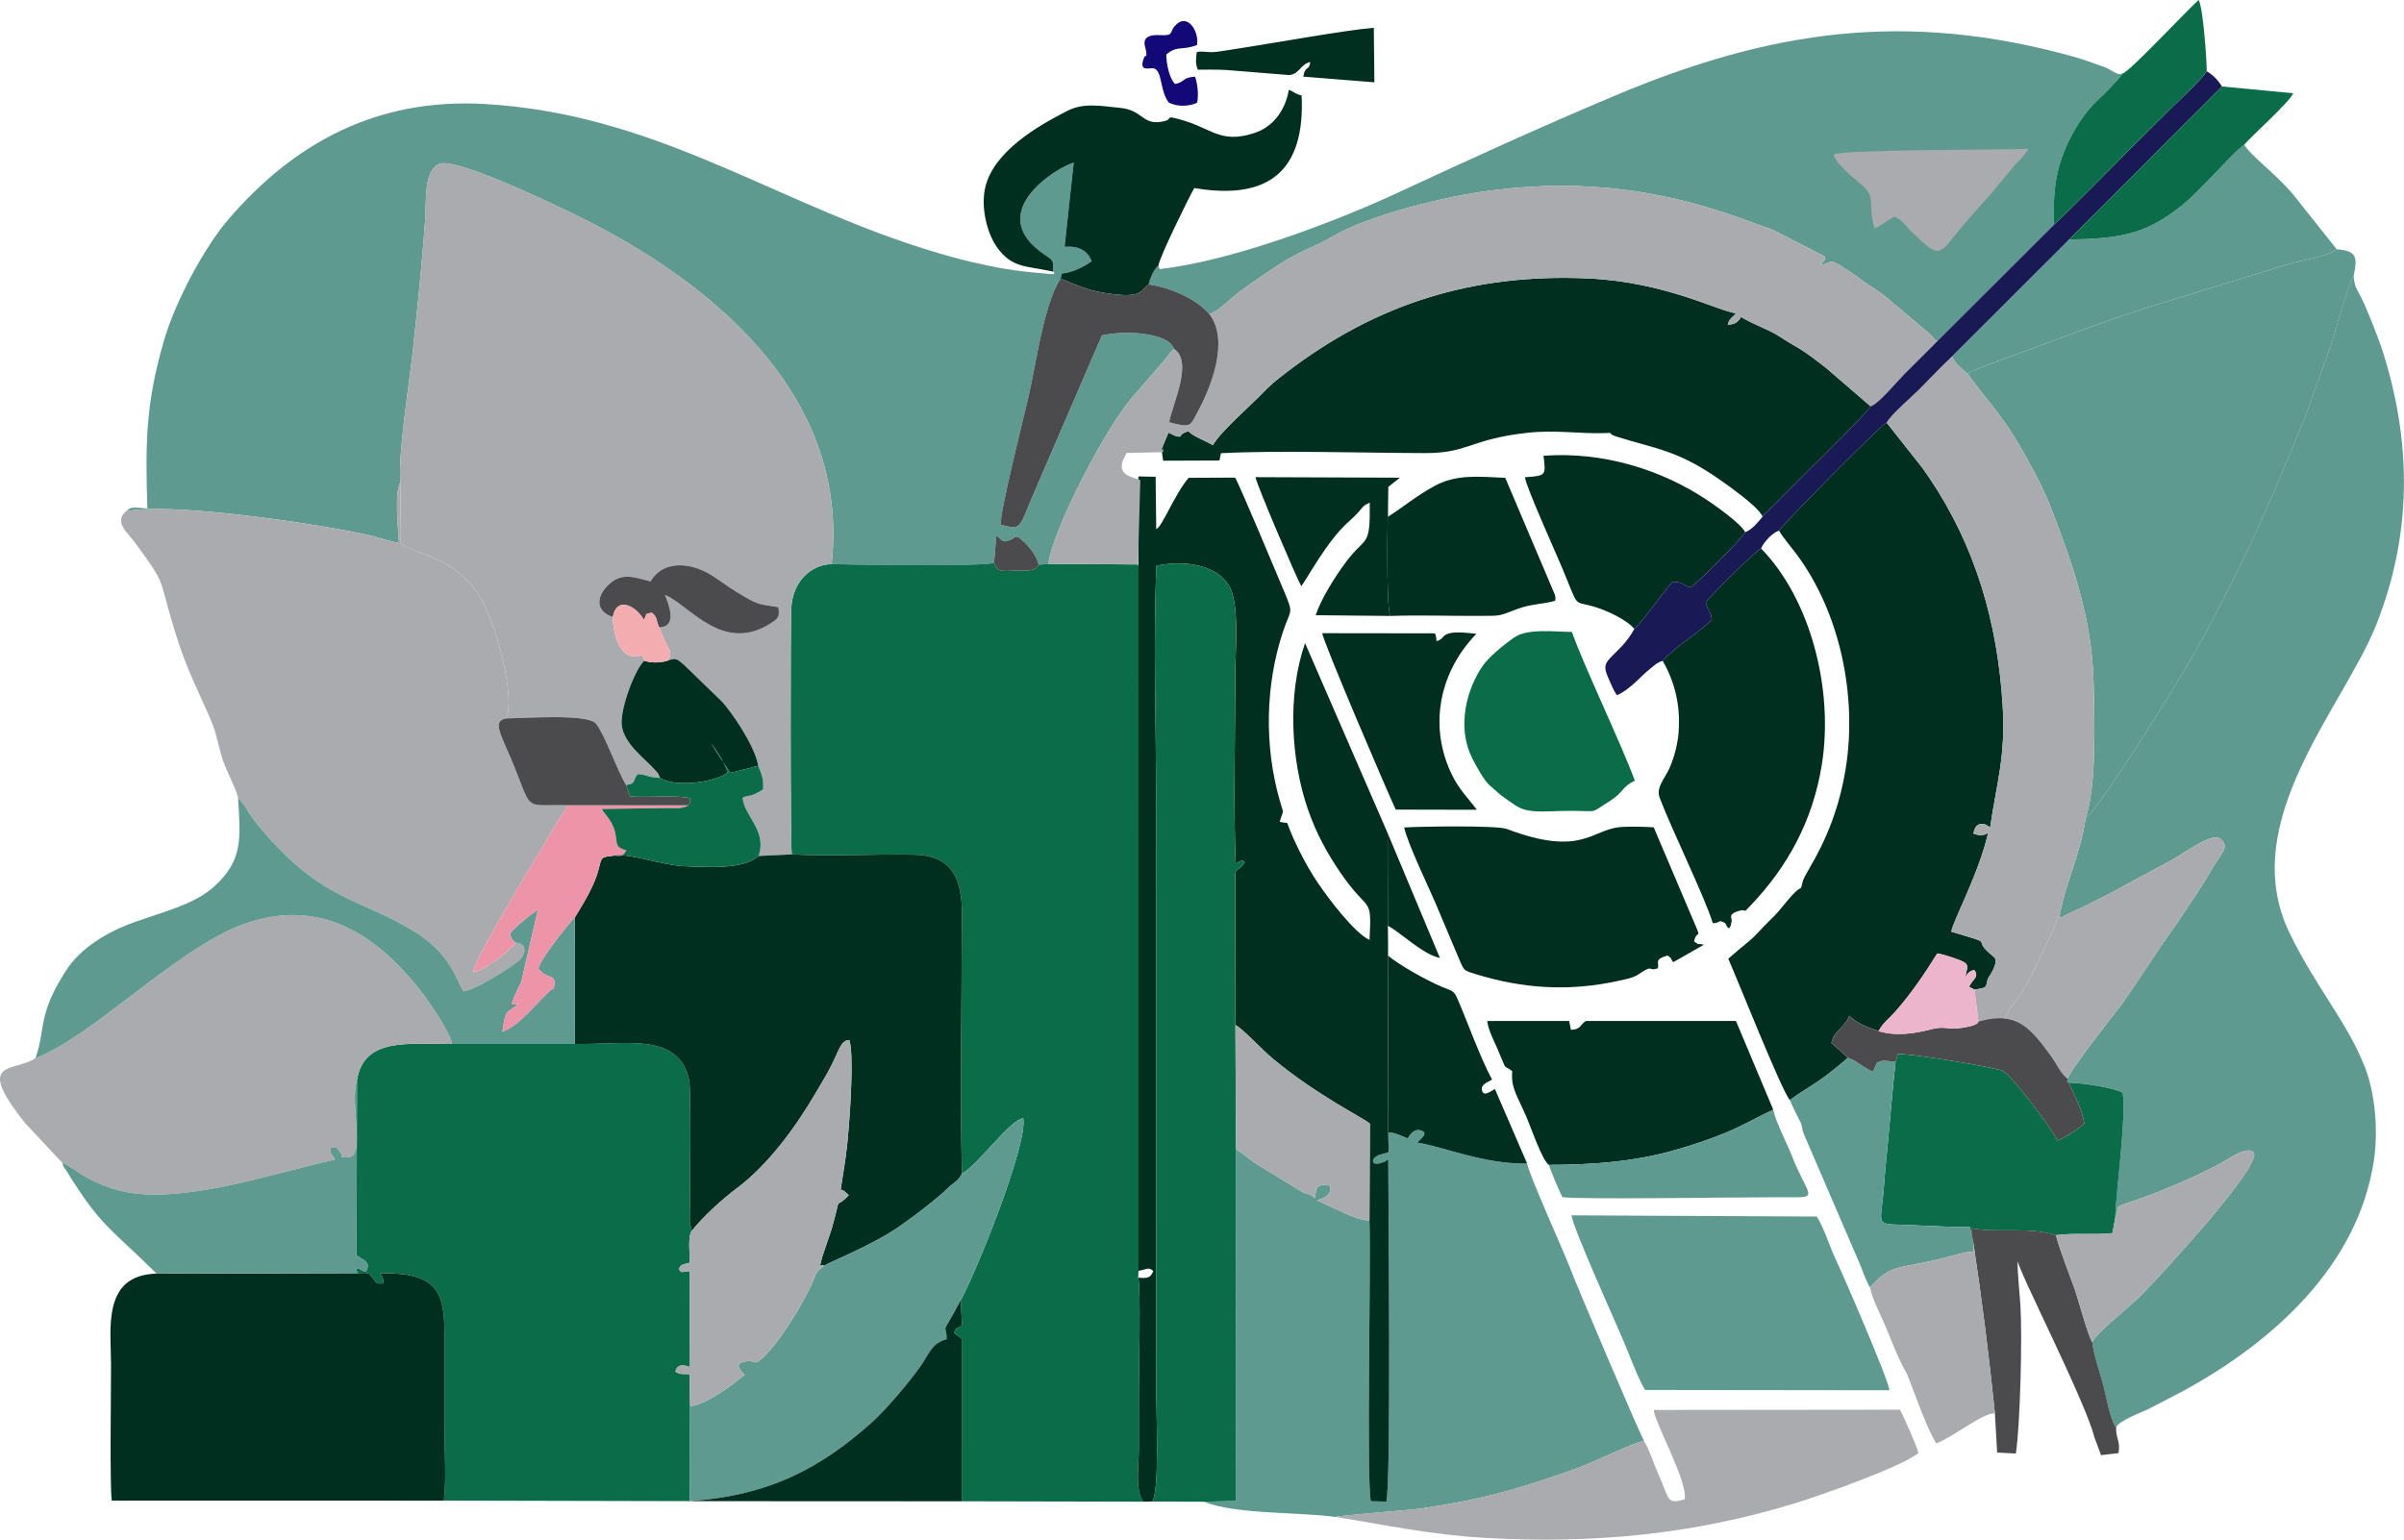 <?xml version="1.0" encoding="UTF-8"?>
<!DOCTYPE svg PUBLIC "-//W3C//DTD SVG 1.1//EN" "http://www.w3.org/Graphics/SVG/1.1/DTD/svg11.dtd">
<!-- Creator: CorelDRAW X5 -->
<svg xmlns="http://www.w3.org/2000/svg" xml:space="preserve" width="165.789mm" height="106.213mm" style="shape-rendering:geometricPrecision; text-rendering:geometricPrecision; image-rendering:optimizeQuality; fill-rule:evenodd; clip-rule:evenodd"
viewBox="0 0 185.21 118.655"
 xmlns:xlink="http://www.w3.org/1999/xlink">
 <defs>
  <style type="text/css">
   <![CDATA[
    .fil3 {fill:#002E1F}
    .fil1 {fill:#0A6C48}
    .fil8 {fill:#130877}
    .fil4 {fill:#191956}
    .fil5 {fill:#4B4B4D}
    .fil0 {fill:#5F9A91}
    .fil2 {fill:#A9ABAE}
    .fil6 {fill:#ED94A9}
    .fil7 {fill:#EDB5CB}
    .fil9 {fill:#F3ADB0}
   ]]>
  </style>
 </defs>
 <g id="Capa_x0020_1">
  <g id="_262294536">
   <path id="_262176472" class="fil0" d="M9.701 39.407c3.272,-0.711 14.197,0.855 18.518,1.794 0.912,0.198 1.578,0.465 2.524,0.647 -0.07,-1.083 -0.366,-3.897 0.098,-4.66 -0.171,-2.337 0.673,-7.469 0.954,-10.057 0.365,-3.365 0.712,-6.756 0.957,-10.11 0.11,-1.501 -0.137,-3.961 1.143,-4.401 1.479,-0.508 10.519,3.956 11.853,4.651 9.855,5.13 19.698,13.662 18.321,26.205 1.697,0.055 11.583,0.199 12.514,-0.091l0.183 -2.124c0.542,0.465 0.454,0.604 1.147,0.312 0.576,-0.243 -0.269,-0.157 0.508,-0.206 0.578,0.429 1.369,1.208 1.602,2.16l0.751 -0.068c0.293,-2.587 4.526,-10.78 6.687,-13.102l2.284 -2.646c0.264,-0.302 0.404,-0.567 0.703,-0.828 -0.297,-0.783 -1.463,-1.016 -2.216,-1.132 -1.099,-0.168 -2.246,-0.128 -3.332,0.095l-5.132 11.891c-1.318,3.015 -0.964,3.135 -2.668,2.704 -0.09,-0.904 1.751,-8.193 2.102,-9.699 0.638,-2.737 1.2,-7.257 2.511,-9.277l0.095 -0.382c0.859,-0.081 1.745,-0.554 2.301,-0.954 -0.314,-0.788 -0.942,-1.191 -2.089,-1.105l0.701 -6.486c-1.177,0.295 -7.125,3.859 -2.18,7.13 0.584,0.386 0.651,0.41 0.579,1.261 0.361,0.312 -0.227,0.174 -1.069,0.109 -3.474,-0.269 -6.991,-1.221 -10.227,-2.317 -11.035,-3.737 -19.864,-9.977 -32.466,-10.706 -8.493,-0.491 -14.844,3.152 -19.781,8.913 -1.809,2.112 -4.06,6.242 -4.967,9.391 -1.361,4.728 -1.427,7.753 -1.255,12.861 -1.163,-0.058 -1.182,-0.176 -1.654,0.227z"/>
   <path id="_262176208" class="fil1" d="M60.999 65.846c3.111,0.164 6.388,-0.044 9.521,0.025 3.994,0.087 3.578,3.752 3.577,5.933 -0.002,6.277 -0.158,12.58 0.017,18.629 1.129,-0.516 3.768,-4.235 4.722,-4.244 0.326,2.125 -3.696,11.999 -4.822,14.016l0.104 1.918c-0.483,0.38 -0.404,0.023 -0.616,0.598 0.168,0.163 0.023,0.018 0.242,0.183l0.347 0.265 0.001 12.529 13.985 0.031c-0.644,-0.911 -0.337,-2.798 -0.337,-4.047 0.001,-1.494 0.002,-2.987 0.001,-4.481 -0.001,-1.454 0.166,-7.951 -0.05,-8.737 0.247,-4.283 0.135,-9.259 0.135,-13.816 -0.001,-4.593 0.01,-9.174 -0.003,-13.741 -0.009,-3.247 0.319,-26.345 -0.152,-27.406l-6.897 -0.044 -0.751 0.068c-0.27,0.54 -0.915,0.434 -1.742,0.447 -0.886,0.014 -1.463,0.207 -1.698,-0.59 -0.93,0.29 -10.816,0.146 -12.514,0.091 -1.657,0.041 -2.963,1.415 -3.096,3.252 -0.091,1.27 -0.08,18.26 0.026,19.12z"/>
   <path id="_262176376" class="fil0" d="M160.672 63.081c-0.339,2.568 -1.543,5.02 -1.975,7.379 -0.022,0.427 -0.061,0.062 0.085,0.262 0.693,-0.405 1.484,-0.69 2.166,-1.05 0.688,-0.363 1.484,-0.743 2.076,-1.071 1.411,-0.783 2.592,-1.399 3.981,-2.146 1.527,-0.822 3.454,-2.398 4.123,-1.761 0.654,0.621 -0.03,1.085 -0.618,2.121 -0.369,0.65 -0.748,1.247 -1.126,1.845l-1.924 2.874c-0.836,1.079 -3.506,5.286 -4.38,6.366 -0.415,0.513 -3.658,4.657 -3.788,5.236 -0.011,0.322 -0.139,0.155 0.08,0.299 1.127,0.024 3.429,0.378 4.165,0.774 0.269,2.035 -0.484,7.243 -0.587,9.687 0.414,-0.818 -0.212,-0.805 0.917,-1.173 2.308,-0.751 5.021,-1.911 7.138,-3.019 0.653,-0.342 2.055,-1.423 2.623,-0.904 0.664,1.016 -6.814,9.057 -7.779,10.091 -0.147,0.158 -0.28,0.305 -0.434,0.461 -0.357,0.36 -0.555,0.57 -0.818,0.819 -0.597,0.568 -3.242,2.71 -3.4,3.27 0.051,0.797 0.615,2.443 0.848,3.317 0.221,0.827 0.521,2.726 0.983,3.24 0.229,-0.517 1.977,-1.162 2.517,-1.417l2.653 -1.385c6.914,-3.77 13.495,-9.663 14.697,-17.801 0.353,-2.392 0.055,-5.232 -0.688,-7.132 -1.397,-3.57 -3.853,-6.247 -5.85,-10.439 -4.07,-8.547 4.221,-17.329 6.751,-23.765 2.619,-6.664 2.781,-13.582 0.509,-20.84 -0.317,-1.013 -1.268,-3.462 -1.737,-4.354 -0.338,-0.641 -0.508,-0.841 -0.548,-1.617 -0.568,0.934 -1.446,4.617 -1.991,6.039 -0.744,1.942 -1.299,3.758 -2.082,5.663 -2.78,6.765 -4.119,9.782 -7.428,16.003l-1.257 2.207c-1.116,1.934 -6.559,10.749 -7.905,11.92z"/>
   <path id="_262177192" class="fil2" d="M30.841 37.187l0.045 4.746c2.085,1.051 4.572,1.276 6.319,4.48 1.089,1.997 2.476,7.194 1.815,8.95 1.377,-0.01 6.272,-0.383 6.902,0.411 0.66,0.832 1.633,3.59 2.306,4.73 0.827,-0.16 0.45,-0.239 0.885,-0.84 0.618,-0.002 0.837,0.266 1.737,0.282 -0.228,-0.514 -0.054,-0.221 -0.413,-0.634 -0.727,-0.838 -2.359,-1.953 -2.534,-3.411 -0.149,-1.246 1.033,-4.374 1.739,-4.983l-0.188 -0.439c-1.662,0.611 -2.192,-1.486 -2.25,-2.919 -1.58,-0.59 -1.027,-1.794 -0.386,-2.436 1.023,-1.025 1.955,-0.679 3.301,-0.313 1.049,-1.796 3.38,-1.427 4.977,-0.303 0.785,0.553 1.346,0.936 2.163,1.419 1.237,0.731 1.269,0.62 2.713,0.866 0.08,0.707 0.043,0.819 -0.464,1.161 -3.785,2.56 -6.408,-1.355 -8.284,-2.108 0.306,0.735 0.995,2.481 -0.445,2.503 0.212,0.449 0.335,0.858 0.55,1.281 0.265,0.523 0.518,0.789 0.061,1.301 0.722,-0.265 0.759,-0.147 1.306,0.306l2.955 2.866c0.732,0.815 2.496,3.346 2.765,4.916 0.263,0.688 0.42,0.975 0.373,1.815 -1.072,0.675 -1.023,0.382 -1.579,0.639 0.135,1.462 1.908,2.542 1.23,4.495l2.559 -0.122c-0.106,-0.86 -0.117,-17.85 -0.026,-19.12 0.132,-1.837 1.438,-3.211 3.096,-3.252 1.377,-12.542 -8.466,-21.075 -18.321,-26.205 -1.334,-0.694 -10.374,-5.158 -11.853,-4.651 -1.28,0.44 -1.034,2.9 -1.143,4.401 -0.245,3.354 -0.592,6.745 -0.957,10.11 -0.281,2.588 -1.125,7.72 -0.954,10.057z"/>
   <path id="_262287696" class="fil1" d="M27.502 83.245l-0.029 13.503c0.336,0.26 0.928,0.44 0.853,0.894 -0.116,0.707 -0.454,0.094 -0.895,0.079l0.1 0.399c0.939,-0.05 0.832,-0.029 1.136,0.317 0.304,0.347 0.225,0.528 0.839,0.47 0.055,-0.443 -0.056,-0.486 -0.195,-0.774 5.257,-0.122 4.931,2.196 4.931,6.38 0,1.892 0.004,3.784 0.005,5.675 0.001,1.565 0.141,3.995 -0.051,5.457l19.002 0.043 -0.045 -0.008 0.009 -7.331 -0.038 -2.448c-0.521,-0.032 -0.698,0.064 -1.091,-0.193 0.131,-0.55 0.545,-0.564 1.12,-0.357l-0.009 -7.381c-0.644,-0.001 -0.592,0.232 -0.845,-0.177 0.193,-0.392 0.304,-0.323 0.838,-0.479 0.019,-0.674 -0.164,-2.031 0.161,-2.457l-0.151 -0.642c-0.017,-0.2 -0.002,-0.539 0,-0.751 0.02,-1.897 0.105,-9.481 -0.056,-10.229 -0.806,-3.748 -4.967,-2.701 -8.795,-2.78l-9.467 0.003c-3.325,0.033 -6.784,-0.56 -7.328,2.788z"/>
   <path id="_262287792" class="fil2" d="M9.701 39.407c-0.943,0.841 0.11,1.608 0.653,2.349 2.549,3.485 1.786,2.52 3.087,6.795 0.949,3.119 1.717,4.389 2.878,7.116 0.359,0.843 0.535,1.998 0.877,2.986 0.252,0.728 1.054,2.299 1.148,2.826l0.501 0.614c0.459,0.755 0.619,1.005 1.239,1.745 4.834,5.771 7.814,5.358 12.066,8.096 2.755,1.774 3.167,4.019 3.564,4.458 0.876,-0.064 3.538,-1.774 4.202,-2.305 0.497,-0.397 0.869,-1.356 -0.209,-1.441 -0.205,0.362 -0.303,0.361 -0.741,0.771 -0.534,0.502 -0.818,0.631 -1.398,1 -0.743,0.472 -0.138,0.171 -1.106,0.521 -0.077,-0.755 4.615,-8.481 5.362,-9.711 0.695,-1.144 1.275,-2.232 1.959,-3.17 -3.626,-0.059 -2.67,0.58 -4.382,-3.501 -0.851,-2.031 -1.5,-3.02 -0.381,-3.191 0.661,-1.757 -0.726,-6.954 -1.815,-8.95 -1.747,-3.204 -4.234,-3.429 -6.319,-4.48l-0.045 -4.746c-0.464,0.763 -0.168,3.577 -0.098,4.66 -0.946,-0.182 -1.612,-0.449 -2.524,-0.647 -4.321,-0.939 -15.245,-2.505 -18.518,-1.794z"/>
   <path id="_262288152" class="fil0" d="M89.253 20.45c-0.404,0.372 -0.618,0.935 -0.759,1.464 1.914,0.292 3.803,1.24 4.68,2.296 0.696,-0.227 1.658,-1.224 2.284,-1.696 0.751,-0.566 1.447,-1.03 2.289,-1.602 2.667,-1.812 2.952,-1.549 5.015,-2.74 2.79,-1.612 8.604,-3.052 12.189,-3.503 7.316,-0.92 13.649,0.015 20.288,2.57 0.453,0.174 0.975,0.314 1.415,0.511l3.909 2.008c0.104,0.399 -0.039,0.186 -0.26,0.658 1.034,-0.165 0.338,-0.723 2.441,0.673 0.43,0.286 0.714,0.551 1.127,0.811 1.054,0.663 1.277,0.844 2.218,1.662l2.597 2.176c0.382,0.383 0.218,0.367 0.569,0.556l8.984 -8.964c-0.086,-2.967 0.225,-4.783 1.454,-7.041 0.494,-0.908 1.17,-1.845 1.768,-2.416 0.576,-0.551 1.572,-1.509 2.083,-2.204 -0.035,0.005 -0.091,-0.041 -0.105,-0.007 -0.094,0.237 -1,-0.358 -1.001,-0.358 -0.252,-0.128 -0.286,-0.126 -0.538,-0.215 -0.714,-0.253 -1.481,-0.539 -2.234,-0.747 -12.773,-3.516 -23.147,-2.074 -35.292,3.047 -5.78,2.437 -11.194,4.908 -16.705,7.472 -4.516,2.102 -12.667,5.254 -18.336,5.875l-0.08 -0.283z"/>
   <path id="_262288224" class="fil0" d="M106.956 87.3c0,1.861 0.274,1.388 -0.653,1.691 -0.721,0.236 -0.745,0.961 0.219,0.592 0.046,-0.017 0.256,-0.074 0.285,-0.136 0.032,-0.07 0.097,-0.055 0.149,-0.074 0,3.448 0.233,24.84 -0.149,26.349l-1.193 -0.028c-0.353,-1.677 0.018,-18.059 -0.107,-21.654 -0.916,0.091 -3.092,-1.146 -4.035,-1.531l0.54 -0.209c0.489,-0.256 0.523,-0.612 0.464,-0.928l-0.578 -0.053c-0.614,0.123 -0.476,0.522 -0.616,1.018 -0.372,-0.378 -0.358,-0.215 -0.944,-0.469l-3.702 -2.269c-0.493,-0.375 -0.977,-0.767 -1.411,-1.043l-0.02 27.117 -2.431 0.062c2.414,0.987 7.279,0.778 10.107,1.17 0.147,-0.101 5.862,-0.537 6.688,-0.66 4.795,-0.713 7.461,-1.506 11.878,-3.072 1.291,-0.458 4.573,-2.092 5.21,-2.12 -0.561,-1.109 -5.037,-11.609 -5.719,-13.384 -0.526,-1.368 -3.123,-7.103 -3.285,-8 -3.267,0.084 -6.487,-1.307 -8.458,-1.611 0.146,-0.203 1.046,-0.785 0.17,-0.959 -0.468,-0.093 -0.78,0.424 -0.914,0.634 -0.442,-0.183 -1.184,-0.531 -1.494,-0.43z"/>
   <path id="_262287648" class="fil3" d="M58.44 65.968c-1.15,1.031 -3.77,0.869 -5.704,0.786 -1.768,-0.076 -4.099,-0.995 -5.373,-0.822 -1.003,0.149 -0.989,0.025 -1.204,0.911 -0.134,0.552 -0.282,0.929 -0.519,1.446 -0.423,0.925 -0.881,1.637 -1.355,2.418l0.011 9.748c3.828,0.078 7.989,-0.968 8.795,2.78 0.161,0.748 0.076,8.333 0.056,10.229 -0.002,0.213 -0.018,0.552 -0,0.751l0.151 0.642c0.851,-1.081 2.275,-2.385 3.504,-3.308 2.384,-1.789 4.534,-4.719 6.075,-7.375 0.39,-0.672 0.813,-1.332 1.19,-2.094 0.634,-1.284 0.733,-1.906 1.369,-1.926 0.349,1.088 0.071,5.206 -0.034,6.583 -0.149,1.95 -0.283,2.706 -0.567,4.5 -0.133,0.84 -0.045,0.35 0.093,0.484 0.026,0.025 0.138,0.094 0.168,0.118l0.191 0.174c0.018,-0.032 0.076,0.062 0.097,0.104 -1.245,1.319 -0.445,-0.438 -1.326,2.641l-0.727 2.157c-0.233,1.088 -0.26,0.403 0.163,0.643 0.292,-0.258 3.549,-1.494 5.733,-2.997 0.905,-0.623 1.788,-1.292 2.56,-1.918 0.494,-0.401 0.753,-0.608 1.198,-1.043 0.438,-0.428 0.89,-0.586 1.129,-1.167 -0.175,-6.049 -0.019,-12.352 -0.017,-18.629 0.001,-2.182 0.417,-5.846 -3.577,-5.933 -3.133,-0.069 -6.41,0.139 -9.521,-0.025l-2.559 0.122z"/>
   <path id="_262287912" class="fil3" d="M137.057 40.895c0.383,0.634 0.916,1.225 1.367,1.834 3.321,4.477 4.677,10.865 3.773,16.505 -0.837,5.219 -3.125,7.939 -3.31,8.69 -0.257,1.044 0.127,-0.109 -1.242,1.557 -0.587,0.714 -0.729,0.912 -1.417,1.57 -0.47,0.449 -0.971,1.075 -1.495,1.497 -0.554,0.445 -1.07,0.89 -1.583,1.336 0.73,1.644 4.133,10.237 4.746,10.894 0.654,-0.5 1.625,-1.063 2.306,-1.535 0.465,-0.323 0.697,-0.521 1.106,-0.839 0.328,-0.254 0.818,-0.665 1.045,-0.893l-1.262 -1.139c0.216,-0.718 0.347,-0.706 0.755,-1.171 0.263,-0.3 0.53,-0.602 0.622,-0.919 0.609,0.579 1.297,0.849 2.262,1.179 0.359,-0.661 0.742,-0.887 1.263,-1.474 1.221,-1.375 2.296,-2.953 3.257,-4.51 0.462,0.061 1.352,0.37 1.809,0.55 0.725,0.285 0.483,0.546 0.351,1.26 0.154,-0.225 0.321,-0.487 0.703,-0.526 0.381,0.561 -0.106,0.641 -0.409,1.285l0.403 0.215c1.223,-0.152 0.784,-0.264 1.086,-0.918 0.001,-0.003 0.891,-1.227 0.413,-1.605 -2.029,-1.604 0.549,-0.795 -3.267,-1.934 0.005,-0.591 2.163,-4.567 2.828,-7.625 -0.379,0.275 -0.753,0.195 -1.122,0.066 0.085,-0.802 0.711,-0.982 1.276,-0.463 0.513,-3.502 1.212,-5.495 0.966,-9.453 -0.398,-6.389 -2.105,-12.249 -5.642,-17.497 -0.177,-0.262 -0.349,-0.488 -0.554,-0.79l-2.741 -3.471c-0.705,0.419 -8.075,7.928 -8.292,8.322z"/>
   <path id="_262288872" class="fil0" d="M151.577 28.786c1.735,2.441 2.66,3.061 4.579,6.541 0.737,1.336 1.338,2.494 1.809,3.701 1.695,4.348 3.207,8.633 3.33,13.59 0.07,2.825 0.244,7.927 -0.622,10.463 1.346,-1.171 6.789,-9.986 7.905,-11.92l1.257 -2.207c3.309,-6.22 4.649,-9.238 7.428,-16.003 0.783,-1.906 1.338,-3.721 2.082,-5.663 0.545,-1.422 1.423,-5.105 1.991,-6.039 0.302,-1.483 0.227,-1.911 -1.306,-2.037 -0.924,0.653 -2.533,0.777 -3.718,1.141l-10.84 3.336c-3.878,1.236 -6.896,2.459 -10.572,3.781 -0.983,0.354 -2.538,0.912 -3.324,1.316z"/>
   <path id="_262289040" class="fil3" d="M87.69 98.465c0.216,0.785 0.049,7.283 0.05,8.737 0.001,1.494 0,2.987 -0.001,4.481 -0.001,1.249 -0.307,3.136 0.337,4.047l0.695 -0.012c0.59,-0.8 0.301,-7.222 0.302,-8.665l-0.002 -45.255c0.005,-5.933 -0.23,-12.327 0.025,-18.201 2.358,-0.484 4.67,0.036 5.574,1.51 0.84,1.37 0.501,4.895 0.499,6.834 -0.005,4.784 -0.152,9.849 0.029,14.6 0.506,-0.26 0.495,-0.238 0.704,-0.112 -0.397,0.731 -0.639,0.395 -0.73,0.896l0.009 11.675c0.504,0.217 1.963,1.826 2.884,2.592 3.4,2.828 6.916,4.525 7.471,4.999l-0.03 7.449c0.125,3.594 -0.246,19.977 0.107,21.654l1.193 0.028c0.382,-1.509 0.149,-22.901 0.149,-26.349 -0.052,0.019 -0.117,0.004 -0.149,0.074 -0.028,0.063 -0.239,0.119 -0.285,0.136 -0.964,0.369 -0.94,-0.356 -0.219,-0.592 0.927,-0.303 0.653,0.17 0.653,-1.691l-0.048 -23.093 -6.362 -14.647c-1.378,3.98 -1.091,8.983 0.205,12.771 0.654,1.911 1.536,3.483 2.53,4.935 2.22,3.241 2.409,1.627 2.233,5.175 -1.172,-0.554 -3.114,-3.124 -3.952,-4.355 -0.53,-0.778 -1.01,-1.618 -1.477,-2.556 -1.374,-2.759 -0.473,-1.904 -1.491,-2.206 0.301,-1.039 0.337,-0.455 -0.008,-1.669 -1.188,-4.177 -1.097,-8.855 0.241,-12.918 0.609,-1.851 0.868,-1.338 0.119,-3.127 -0.498,-1.189 -3.434,-8.22 -3.789,-8.803l-3.585 0.018c-1.145,1.383 -1.991,3.712 -2.492,3.954l-0.046 -4.036 -1.332 -0.027 0.003 61.225c0.712,-0.132 0.741,-0.31 1.15,0.001 -0.202,0.578 -0.511,0.578 -1.167,0.523z"/>
   <path id="_262288608" class="fil3" d="M89.489 34.615l0.121 0.89 4.342 -0.017 0.113 -0.561c4.344,-0.231 10.95,-0.02 15.73,-0.009 3.339,0.008 3.476,-1.079 7.878,-1.564 2.204,-0.243 3.988,0.09 5.954,0.023 0.921,-0.032 -0.035,-0.027 1,0.297 2.919,0.912 4.606,1.02 7.805,3.248 0.672,0.468 1.165,0.822 1.805,1.327 0.386,0.304 1.392,1.112 1.554,1.575 0.334,-0.459 0.67,-0.667 1.026,-1.037 1.194,-1.24 6.847,-6.733 7.303,-7.471l-3.423 -2.951c-0.978,-0.746 -1.406,-1.126 -2.549,-1.782 -0.503,-0.289 -0.763,-0.485 -1.287,-0.797 -0.727,-0.432 -2.027,-0.9 -2.721,-1.365l-0.086 0.141c-0.352,0.425 -0.417,0.369 -0.949,0.493 0.155,-0.513 0.069,-0.255 0.303,-0.568l0.281 -0.269c0.016,-0.057 0.07,-0.045 0.099,-0.075 -1.314,-0.108 -5.418,-2.411 -11.425,-2.683 -8.898,-0.404 -16.379,1.963 -23.262,7.247 -0.871,0.669 -1.169,0.899 -1.909,1.67 -0.764,0.796 -3.254,2.983 -3.749,3.934 -0.387,-0.256 -1.624,-0.722 -1.876,-1.083 -0.958,0.28 -0.309,0.518 -0.972,0.388l-0.574 -0.275 -0.53 1.273z"/>
   <path id="_262288416" class="fil2" d="M93.174 24.21c1.534,1.998 0.194,5.529 -0.947,7.62 -0.525,0.963 -0.459,1.178 -2.152,0.707 0.247,-1.366 1.885,-4.679 0.372,-5.655 -0.299,0.261 -0.439,0.526 -0.703,0.828l-2.284 2.646c-2.161,2.323 -6.394,10.515 -6.687,13.102l6.897 0.044 0.182 -6.497 -0.807 -0.282c-1.191,-0.507 -0.329,-1.577 -0.252,-1.813l2.814 -0.062c0.052,-0.591 0.076,-0.051 -0.119,-0.234l0.53 -1.273 0.574 0.275c0.664,0.13 0.014,-0.108 0.972,-0.388 0.253,0.361 1.49,0.827 1.876,1.083 0.495,-0.95 2.985,-3.138 3.749,-3.934 0.74,-0.771 1.038,-1.002 1.909,-1.67 6.883,-5.283 14.365,-7.651 23.262,-7.247 6.007,0.273 10.112,2.575 11.425,2.683 -0.028,0.03 -0.083,0.018 -0.099,0.075l-0.281 0.269c-0.235,0.313 -0.149,0.055 -0.303,0.568 0.531,-0.124 0.597,-0.068 0.949,-0.493l0.086 -0.141c0.694,0.465 1.994,0.933 2.721,1.365 0.524,0.312 0.784,0.508 1.287,0.797 1.144,0.656 1.572,1.036 2.549,1.782l3.423 2.951c0.644,-0.224 2.012,-1.898 2.6,-2.492 0.873,-0.884 1.699,-1.668 2.534,-2.532 -0.351,-0.189 -0.186,-0.173 -0.569,-0.556l-2.597 -2.176c-0.941,-0.818 -1.164,-0.999 -2.218,-1.662 -0.413,-0.26 -0.696,-0.525 -1.127,-0.811 -2.103,-1.396 -1.407,-0.838 -2.441,-0.673 0.22,-0.473 0.364,-0.26 0.26,-0.658l-3.909 -2.008c-0.44,-0.196 -0.962,-0.336 -1.415,-0.511 -6.638,-2.555 -12.972,-3.49 -20.288,-2.57 -3.585,0.451 -9.399,1.891 -12.189,3.503 -2.063,1.192 -2.348,0.928 -5.015,2.74 -0.842,0.572 -1.537,1.036 -2.289,1.602 -0.627,0.472 -1.588,1.47 -2.284,1.696z"/>
   <path id="_262288680" class="fil2" d="M2.741 81.533c-1.594,1.147 -4.839,-0.016 -0.777,5.054l2.834 3.022c0.692,0.306 1.263,0.815 2.034,1.222 0.772,0.407 1.497,0.7 2.35,0.92 4.613,1.19 11.813,-1.327 16.618,-2.381 -0.219,-0.524 -0.386,-0.285 -0.316,-0.919 0.546,-0.091 0.35,-0.096 0.648,0.251 0.536,0.622 -0.26,0.466 0.636,0.494 1.509,0.047 0.121,-4.175 0.733,-5.951 0.544,-3.348 4.003,-2.755 7.328,-2.788 -0.209,-1.062 -1.935,-3.501 -2.505,-4.215 -3.276,-4.105 -7.55,-7.129 -13.492,-5.044 -5.111,1.794 -11.742,8.739 -16.09,10.335z"/>
   <path id="_262288536" class="fil3" d="M34.198 115.646c0.192,-1.462 0.052,-3.891 0.051,-5.457 -0.001,-1.892 -0.005,-3.784 -0.005,-5.675 -0,-4.185 0.326,-6.503 -4.931,-6.38 0.138,0.288 0.25,0.331 0.195,0.774 -0.613,0.058 -0.535,-0.124 -0.839,-0.47 -0.303,-0.346 -0.197,-0.367 -1.136,-0.317l-15.472 0.033c-4.235,0.099 -3.506,4.339 -3.506,6.959 -0,1.673 -0.103,9.57 0.057,10.53l25.587 0.005z"/>
   <path id="_262289712" class="fil1" d="M88.772 115.718l4 0.015 2.431 -0.062 0.02 -27.117 -0.043 -9.554 -0.009 -11.675c0.091,-0.501 0.333,-0.166 0.73,-0.896 -0.209,-0.126 -0.199,-0.148 -0.704,0.112 -0.181,-4.751 -0.033,-9.816 -0.029,-14.6 0.002,-1.939 0.341,-5.464 -0.499,-6.834 -0.903,-1.473 -3.216,-1.993 -5.574,-1.51 -0.255,5.874 -0.02,12.267 -0.025,18.201l0.002 45.255c-0.001,1.443 0.288,7.865 -0.302,8.665z"/>
   <path id="_262289376" class="fil2" d="M145.35 32.573l2.741 3.471c0.204,0.302 0.377,0.528 0.554,0.79 3.537,5.248 5.244,11.108 5.642,17.497 0.247,3.958 -0.452,5.951 -0.966,9.453 -0.565,-0.519 -1.191,-0.339 -1.276,0.463 0.369,0.129 0.744,0.209 1.122,-0.066 -0.665,3.058 -2.823,7.034 -2.828,7.625 3.816,1.139 1.238,0.331 3.267,1.934 0.478,0.378 -0.412,1.603 -0.413,1.605 -0.302,0.653 0.137,0.766 -1.086,0.918l0.319 2.452 0.232 -0.045 1.644 0.006 0.556 -0.934c0.017,-0.027 0.04,-0.065 0.058,-0.091 0.018,-0.027 0.044,-0.061 0.064,-0.087 1.09,-1.474 0.696,-0.849 1.764,-2.887l1.548 -3.252c0.154,-0.434 0.17,-0.704 0.407,-0.963 0.432,-2.359 1.636,-4.811 1.975,-7.379 0.866,-2.537 0.692,-7.638 0.622,-10.463 -0.123,-4.956 -1.635,-9.242 -3.33,-13.59 -0.471,-1.208 -1.073,-2.365 -1.809,-3.701 -1.919,-3.48 -2.843,-4.1 -4.579,-6.541 -0.529,-0.473 -0.93,-0.722 -1.179,-1.326 -0.87,0.815 -1.652,1.657 -2.517,2.527 -0.646,0.649 -2.169,1.933 -2.532,2.586z"/>
   <path id="_262289448" class="fil0" d="M74.114 90.433c-0.239,0.58 -0.691,0.738 -1.129,1.167 -0.444,0.434 -0.704,0.642 -1.198,1.043 -0.772,0.626 -1.654,1.296 -2.56,1.918 -2.184,1.503 -5.441,2.739 -5.733,2.997l-0.219 0.153c-0.497,0.403 -0.374,0.441 -0.679,1.119 -0.787,1.749 -2.543,4.649 -3.886,5.853 -0.72,0.646 -0.423,0.054 -1.341,0.25 -0.733,0.157 -0.434,0.495 -0.201,0.809l0.204 0.232c-0.394,0.223 -0.665,0.526 -0.953,0.729 -0.788,0.556 -2.383,1.653 -3.255,1.647l-0.009 7.331c6.208,-0.44 10.125,-2.583 14.059,-6.104 1.03,-0.922 2.883,-3.116 3.736,-4.333 0.583,-0.832 0.848,-1.77 1.98,-2.04 0.027,-1.012 -0.359,-0.487 0.271,-1.526 0.332,-0.546 0.508,-0.93 0.815,-1.474 1.126,-2.017 5.147,-11.891 4.822,-14.016 -0.954,0.009 -3.593,3.728 -4.722,4.244z"/>
   <path id="_262289760" class="fil0" d="M126.74 107.12l18.829 0.023c-0.097,-0.878 -3.551,-8.846 -4.193,-10.208 -0.447,-0.948 -0.879,-2.386 -1.412,-3.18l-18.886 -0.092c0.055,0.887 3.571,8.624 4.164,10.072 0.457,1.115 0.994,2.546 1.498,3.386z"/>
   <path id="_262289616" class="fil3" d="M128.096 50.93c0.888,1.534 1.386,3.336 1.231,5.462 -0.071,0.977 -0.335,1.938 -0.68,2.747 -0.374,0.88 -1.091,1.521 -0.78,2.344 0.933,2.475 3.481,7.651 4.093,9.667 0.681,-0.031 0.317,-0.323 0.948,-0.015 0.062,0.03 0.326,0.959 0.504,-0.16 0.038,-0.237 -0.32,-0.493 0.484,-0.754 0.855,-0.279 0.233,0.334 0.938,-0.4 2.838,-2.96 4.826,-6.508 5.527,-10.915 0.921,-5.785 -0.877,-12.744 -4.683,-16.634 -0.521,0.264 -3.718,3.471 -4.263,4.142 0.123,0.684 0.38,0.573 0.467,1.344 -1.067,1.06 -2.718,1.97 -3.786,3.172z"/>
   <path id="_262289856" class="fil2" d="M126.656 111.05c-0.637,0.029 -3.92,1.663 -5.21,2.12 -4.418,1.566 -7.084,2.36 -11.878,3.072 -0.826,0.123 -6.541,0.559 -6.688,0.66 3.924,0.629 7.32,1.379 11.545,1.617 8.324,0.469 16.001,-0.256 23.881,-2.673 2.123,-0.651 8.34,-2.867 9.495,-3.872 -0.097,-0.485 -1.083,-2.66 -1.414,-3.332l-18.978 0.019c0.021,0.877 2.65,5.546 2.385,6.887 -1.425,0.406 -1.136,0.039 -2.006,-1.885 -0.342,-0.756 -0.7,-1.922 -1.132,-2.612z"/>
   <path id="_262289328" class="fil3" d="M127.717 74.623c0.159,-0.459 -0.354,-0.65 0.747,-0.988 0.479,0.329 0.129,0.124 0.449,0.516l2.353 -1.342c-0.649,-0.166 -0.179,0.137 -0.752,-0.256 0.236,-1.132 0.743,0.279 -0.304,-2.195l-2.803 -6.598c-0.688,-0.047 -1.852,-0.075 -2.53,-0.024 -2.271,0.173 -2.982,2.345 -8.797,0.148 -0.782,-0.295 -7.01,-0.183 -7.898,-0.113 0.264,1.239 1.854,4.515 2.435,5.883l1.86 4.404c0.33,0.775 0.338,0.743 1.218,1.015 3.604,1.114 7.154,1.356 10.947,0.527 0.533,-0.116 1.187,-0.236 1.584,-0.506 1.245,-0.845 0.662,-0.191 1.49,-0.47z"/>
   <path id="_262290600" class="fil1" d="M146.037 81.827c-0.228,2.095 -0.394,4.162 -0.591,6.24 -0.1,1.051 -0.212,2.051 -0.287,3.16 -0.221,3.231 -0.836,3.095 1.526,3.168 1.277,0.039 4.152,0.21 5.069,0.164l0.143 0.549 -0.022 -0.453c2.097,0.401 4.358,-0.147 6.52,0.536 1.5,-0.198 2.903,0.009 4.355,-0.16l0.204 -1.132c0.102,-2.444 0.855,-7.652 0.587,-9.687 -0.736,-0.396 -3.038,-0.75 -4.165,-0.774 0.444,0.96 1.022,2.026 1.212,3.155 -0.583,0.493 -1.348,0.992 -2.077,1.312 -0.58,-1.164 -3.516,-5.002 -4.191,-5.359 -0.544,-0.288 -7.401,-1.402 -8.097,-1.316l-0.185 0.598z"/>
   <path id="_262290144" class="fil0" d="M2.741 81.533c4.348,-1.596 10.979,-8.541 16.09,-10.335 5.942,-2.085 10.216,0.939 13.492,5.044 0.57,0.714 2.296,3.153 2.505,4.215l9.467 -0.003 -0.011 -9.748c-0.218,0.184 -0.06,0.035 -0.264,0.274 -0.562,0.657 -2.452,3.034 -2.541,3.662 0.654,0.84 1.137,0.404 1.25,1.046 -0.097,0.8 -0.003,0.331 -0.371,0.673 -1.139,1.059 -2.36,2.694 -3.655,3.147 0.249,-1.628 0.214,-1.41 1.257,-2.116 -0.05,-0.001 -0.237,0.029 -0.262,0.026 -0.322,-0.038 -0.03,0.071 -0.269,-0.087 0.171,-0.561 0.567,-1.279 0.733,-1.666l1.275 -5.539c-0.39,0.192 -1.93,1.461 -2.152,1.828 0.099,0.388 0.164,0.472 0.42,0.691 1.079,0.085 0.706,1.044 0.209,1.441 -0.664,0.531 -3.326,2.242 -4.202,2.305 -0.397,-0.439 -0.809,-2.685 -3.564,-4.458 -4.253,-2.738 -7.232,-2.325 -12.066,-8.096 -0.62,-0.74 -0.78,-0.991 -1.239,-1.745l-0.501 -0.614c0.194,3.21 0.376,4.798 -1.818,6.822 -1.506,1.388 -3.97,1.981 -6.181,2.772 -2.081,0.745 -4.114,1.96 -5.255,3.724 -2.238,3.46 -1.554,4.511 -2.348,6.737z"/>
   <path id="_262290048" class="fil3" d="M81.119 20.928c0.071,-0.852 0.004,-0.875 -0.579,-1.261 -4.945,-3.271 1.003,-6.835 2.18,-7.13l-0.701 6.486c1.147,-0.086 1.775,0.317 2.089,1.105 -0.556,0.401 -1.442,0.874 -2.301,0.954l-0.095 0.382c0.947,0.397 2.052,0.896 3.25,1.09 0.566,0.092 1.409,0.215 1.993,0.185 0.944,-0.048 0.964,-0.34 1.539,-0.825 0.141,-0.529 0.355,-1.092 0.759,-1.464 0.065,-0.607 2.309,-5.175 2.756,-5.959 5.734,0.974 8.552,-1.316 8.27,-7.13 -0.549,-0.145 -0.51,-0.249 -0.983,-0.447 -0.284,1.67 -1.273,2.887 -2.657,3.337 -2.656,0.863 -3.236,-0.375 -5.802,-1.068 -1.115,-0.301 -0.467,-0.015 -1.103,0.146 -1.719,0.435 -1.629,-0.836 -3.405,-1.013 -1.619,-0.162 -2.85,-0.407 -4.096,0.226 -2.47,1.256 -5.609,3.156 -6.302,5.801 -0.405,1.548 0.099,3.623 0.881,4.712 1.154,1.607 2.184,1.415 4.307,1.872z"/>
   <path id="_262290168" class="fil3" d="M119.33 89.775c3.287,-0.013 6.404,-0.222 9.569,-1.104 1.411,-0.393 2.718,-0.828 4.028,-1.366 1.361,-0.559 2.608,-1.304 3.69,-1.779l-2.876 -6.846 -11.55 0.001c-0.482,0.267 -0.354,0.66 -1.162,0.684l-0.138 -0.685 -6.313 0.005c0.088,0.702 0.494,1.468 0.756,2.067 0.893,2.047 0.349,1.148 1.172,1.805 -0.115,1.312 0.38,1.841 1.144,3.638 0.256,0.601 1.179,3.266 1.68,3.579z"/>
   <path id="_262290456" class="fil0" d="M159.404 18.463l-9.007 8.997c0.249,0.604 0.651,0.853 1.179,1.326 0.785,-0.405 2.34,-0.963 3.324,-1.316 3.676,-1.322 6.694,-2.546 10.572,-3.781l10.84 -3.336c1.185,-0.364 2.794,-0.488 3.718,-1.141l-3.387 -4.255c-1.403,-1.654 -3.374,-3.059 -3.734,-3.822 -0.708,0.527 -1.906,1.865 -2.615,2.583 -0.866,0.877 -1.579,1.673 -2.717,2.516 -2.527,1.873 -4.475,2.155 -8.175,2.229z"/>
   <path id="_262290552" class="fil2" d="M53.298 94.857c-0.325,0.426 -0.142,1.783 -0.161,2.457 -0.533,0.156 -0.644,0.087 -0.838,0.479 0.253,0.41 0.201,0.176 0.845,0.177l0.009 7.381c-0.575,-0.207 -0.989,-0.193 -1.12,0.357 0.393,0.257 0.571,0.162 1.091,0.193l0.038 2.448c0.872,0.006 2.467,-1.091 3.255,-1.647 0.288,-0.203 0.559,-0.506 0.953,-0.729l-0.204 -0.232c-0.232,-0.314 -0.532,-0.652 0.201,-0.809 0.917,-0.196 0.621,0.396 1.341,-0.25 1.342,-1.204 3.099,-4.103 3.886,-5.853 0.305,-0.678 0.182,-0.717 0.679,-1.119l0.219 -0.153c-0.423,-0.24 -0.396,0.445 -0.163,-0.643l0.727 -2.157c0.881,-3.079 0.081,-1.323 1.326,-2.641 -0.021,-0.042 -0.079,-0.136 -0.097,-0.104l-0.191 -0.174c-0.029,-0.024 -0.142,-0.093 -0.168,-0.118 -0.138,-0.134 -0.226,0.356 -0.093,-0.484 0.284,-1.794 0.417,-2.55 0.567,-4.5 0.105,-1.377 0.383,-5.495 0.034,-6.583 -0.636,0.019 -0.734,0.641 -1.369,1.926 -0.376,0.762 -0.8,1.422 -1.19,2.094 -1.541,2.656 -3.691,5.586 -6.075,7.375 -1.229,0.923 -2.653,2.227 -3.504,3.308z"/>
   <path id="_262291272" class="fil0" d="M4.799 89.608c0.224,0.654 0.02,0.131 0.343,0.657 2.64,4.294 3.373,4.367 6.918,7.886l15.472 -0.033 -0.1 -0.399c0.44,0.015 0.778,0.627 0.895,-0.079 0.075,-0.454 -0.518,-0.634 -0.853,-0.894l0.029 -13.503c-0.612,1.777 0.776,5.999 -0.733,5.951 -0.896,-0.028 -0.1,0.129 -0.636,-0.494 -0.299,-0.347 -0.102,-0.341 -0.648,-0.251 -0.07,0.633 0.097,0.394 0.316,0.919 -4.805,1.054 -12.005,3.571 -16.618,2.381 -0.853,-0.22 -1.578,-0.513 -2.35,-0.92 -0.772,-0.407 -1.342,-0.916 -2.034,-1.222z"/>
   <path id="_262291128" class="fil3" d="M125.911 48.467c0.687,-0.574 2.693,-3.511 3.001,-3.628 0.76,0.004 0.668,0.247 1.344,0.437 0.56,-0.396 3.909,-3.702 4.197,-4.26 -0.304,-0.638 -2.191,-1.979 -2.909,-2.46 -3.588,-2.398 -8.086,-3.764 -12.627,-3.433 0.167,1.479 0.257,1.552 -1.428,1.654 0.025,0.619 2.465,6.029 2.91,7.1 1.249,3.002 0.798,2.435 2.245,2.83 1.148,0.313 2.706,1.072 3.267,1.761z"/>
   <path id="_262290960" class="fil1" d="M125.95 60.17c-0.91,-2.561 -4.046,-9.111 -4.844,-11.47 -1.25,0.004 -3.389,-0.302 -4.438,0.421 -0.839,0.579 -1.957,1.511 -2.426,2.18 -1.177,1.68 -2.083,4.662 -0.797,7.176 0.304,0.594 0.877,1.666 1.347,2.072 1.061,0.916 0.591,0.571 1.907,1.482 1.058,0.734 2.292,0.454 4.297,0.458 2.249,0.004 1.453,0.229 2.974,-0.72 1.188,-0.741 0.941,-1.12 1.98,-1.599z"/>
   <path id="_262290720" class="fil4" d="M158.238 17.328l-8.984 8.964c-0.836,0.864 -1.661,1.648 -2.534,2.532 -0.588,0.594 -1.956,2.268 -2.6,2.492 -0.456,0.738 -6.109,6.231 -7.303,7.471 -0.356,0.37 -0.692,0.578 -1.026,1.037 -0.399,0.461 -0.786,0.986 -1.338,1.192 -0.287,0.558 -3.637,3.865 -4.197,4.26 -0.676,-0.191 -0.584,-0.433 -1.344,-0.437 -0.308,0.118 -2.313,3.054 -3.001,3.628 -0.145,0.314 -0.618,0.965 -0.876,1.242 -1.235,1.33 -1.677,1.324 -1.11,2.573 0.209,0.461 0.37,0.925 0.655,1.297 1.052,-0.469 1.817,-1.464 2.57,-2.056 0.355,-0.28 0.51,-0.46 0.946,-0.593 1.068,-1.202 2.719,-2.112 3.786,-3.172 -0.087,-0.771 -0.344,-0.66 -0.467,-1.344 0.545,-0.671 3.742,-3.879 4.263,-4.142 0.187,-0.465 0.852,-1.21 1.379,-1.377 0.218,-0.395 7.587,-7.903 8.292,-8.322 0.363,-0.653 1.886,-1.937 2.532,-2.586 0.865,-0.87 1.647,-1.712 2.517,-2.527l9.007 -8.997 11.777 -11.8c-0.225,-0.408 -0.749,-0.953 -1.167,-1.167 -0.472,0.728 -2.221,2.319 -2.95,3.048 -1.006,1.006 -1.919,1.898 -2.924,2.904 -1.989,1.992 -3.884,3.964 -5.903,5.88z"/>
   <path id="_262290840" class="fil2" d="M158.698 70.46c-0.237,0.259 -0.252,0.529 -0.407,0.963l-1.548 3.252c-1.068,2.039 -0.674,1.414 -1.764,2.887 -0.019,0.026 -0.046,0.06 -0.064,0.087 -0.018,0.027 -0.041,0.064 -0.058,0.091l-0.556 0.934 -1.644 -0.006c2.757,-0.694 3.76,0.507 5.419,2.803 0.39,0.539 0.675,1.249 1.217,1.664 0.13,-0.579 3.372,-4.723 3.788,-5.236 0.874,-1.081 3.544,-5.287 4.38,-6.366l1.924 -2.874c0.378,-0.598 0.757,-1.195 1.126,-1.845 0.588,-1.036 1.272,-1.5 0.618,-2.121 -0.67,-0.637 -2.596,0.939 -4.123,1.761 -1.389,0.748 -2.57,1.363 -3.981,2.146 -0.592,0.328 -1.388,0.708 -2.076,1.071 -0.682,0.36 -1.473,0.644 -2.166,1.05 -0.146,-0.2 -0.107,0.165 -0.085,-0.262z"/>
   <path id="_262290936" class="fil3" d="M106.956 87.3c0.311,-0.101 1.052,0.247 1.494,0.43 0.134,-0.21 0.446,-0.727 0.914,-0.634 0.876,0.173 -0.024,0.756 -0.17,0.959 1.971,0.304 5.191,1.695 8.458,1.611l-2.481 -5.739c-0.315,0.152 -0.878,0.651 -0.997,0.092 -0.093,-0.435 0.385,-0.602 0.78,-0.817 -0.911,-1.683 -1.835,-4.288 -2.637,-6.161 -0.316,-0.738 -0.411,-0.643 -1.236,-0.99 -1.13,-0.475 -3.421,-1.739 -4.187,-2.453l0.023 -2.253c0.997,0.505 2.649,2.19 4.019,2.484l-4.029 -9.621 0.048 23.093z"/>
   <path id="_262291848" class="fil3" d="M106.96 37.521c-0.039,1.717 -0.209,8.967 0.145,9.95 2.113,-0.082 4.641,0.007 6.721,-0.007 1.882,-0.012 1.508,0.059 3.064,-0.529 1.085,-0.409 2.007,-0.365 2.925,-0.636l0.022 -0.172c-0.011,-0.123 -0.009,-0.165 -0.044,-0.287l-3.824 -9.016c-2.095,-0.098 -3.782,-0.278 -5.436,0.621 -1.477,0.803 -2.44,1.648 -3.596,2.377l0.023 -2.301z"/>
   <path id="_262291944" class="fil5" d="M90.446 26.883c1.512,0.976 -0.125,4.289 -0.372,5.655 1.693,0.471 1.627,0.256 2.152,-0.707 1.141,-2.092 2.482,-5.622 0.947,-7.62 -0.877,-1.056 -2.766,-2.005 -4.68,-2.296 -0.575,0.485 -0.595,0.777 -1.539,0.825 -0.584,0.03 -1.427,-0.093 -1.993,-0.185 -1.198,-0.194 -2.303,-0.693 -3.25,-1.09 -1.311,2.02 -1.873,6.54 -2.511,9.277 -0.351,1.506 -2.192,8.796 -2.102,9.699 1.704,0.432 1.35,0.311 2.668,-2.704l5.132 -11.891c1.086,-0.223 2.234,-0.264 3.332,-0.095 0.753,0.115 1.919,0.349 2.216,1.132z"/>
   <path id="_262291800" class="fil3" d="M53.155 115.681l0.045 0.008 20.892 0.01 -0.001 -12.529 -0.347 -0.265c-0.218,-0.165 -0.074,-0.02 -0.242,-0.183 0.212,-0.575 0.133,-0.218 0.616,-0.598l-0.104 -1.918c-0.307,0.544 -0.483,0.928 -0.815,1.474 -0.631,1.038 -0.244,0.514 -0.271,1.526 -1.132,0.269 -1.396,1.207 -1.98,2.04 -0.853,1.217 -2.705,3.411 -3.736,4.333 -3.933,3.52 -7.85,5.663 -14.059,6.104z"/>
   <path id="_262291704" class="fil3" d="M107.533 62.393l6.244 0.013c-0.653,-0.899 -1.344,-1.495 -1.958,-2.782 -0.543,-1.14 -0.912,-2.479 -0.92,-3.95 -0.017,-3.048 1.458,-5.417 2.846,-6.826 -3.014,-0.383 -2.237,0.363 -3.054,0.552 -0.241,-0.603 0.15,0.566 -0.049,-0.259 -0.073,-0.302 0.018,-0.142 -0.1,-0.332l-8.674 -0.012c0.082,0.692 5.039,12.287 5.666,13.595z"/>
   <path id="_262291920" class="fil0" d="M137.896 84.778c0.266,0.625 0.583,1.262 0.843,1.757 0.108,0.206 0.063,0.417 0.228,0.855l4.344 10.078c0.173,0.439 0.518,1.39 0.751,1.743 1.741,-1.839 1.881,-1.327 5.605,-2.24 0.784,-0.192 1.639,-0.488 2.394,-0.523l-0.047 -0.779 -0.118 -0.562 -0.143 -0.549c-0.917,0.046 -3.792,-0.124 -5.069,-0.164 -2.361,-0.073 -1.746,0.063 -1.526,-3.168 0.076,-1.109 0.188,-2.109 0.287,-3.16 0.197,-2.078 0.363,-4.145 0.591,-6.24 -0.394,-0.014 -0.901,-0.164 -1.252,-0.007 -0.39,0.174 -0.063,-0.075 -0.296,0.322 -0.023,0.038 -0.081,0.189 -0.096,0.22l-0.098 0.226c-0.685,-0.26 -1.25,-0.848 -1.942,-1.075 -0.227,0.228 -0.717,0.639 -1.045,0.893 -0.409,0.317 -0.641,0.516 -1.106,0.839 -0.68,0.472 -1.652,1.035 -2.306,1.535z"/>
   <path id="_262291560" class="fil5" d="M151.896 95.106l0.118 0.562c0.673,4.458 1.222,8.776 1.678,13.256l0.174 3.021 1.442 0.073c0.332,-2.197 0.498,-8.883 0.353,-11.371 -0.053,-0.903 -0.247,-2.658 -0.216,-3.502 -0.046,0.589 5.189,10.782 5.891,13.553l0.532 1.446 1.345 -0.157c0.174,-0.893 -0.218,-1.132 -0.181,-1.99 -0.462,-0.514 -0.762,-2.413 -0.983,-3.24 -0.233,-0.874 -0.798,-2.52 -0.848,-3.317 -0.346,-0.51 -1.046,-3.183 -1.344,-4.042 -0.358,-1.035 -1.182,-3.074 -1.463,-4.211 -2.163,-0.683 -4.423,-0.135 -6.52,-0.536l0.022 0.453z"/>
   <path id="_262292208" class="fil2" d="M144.063 99.211c0.231,1.052 0.88,2.213 1.249,3.114 0.388,0.945 0.786,1.992 1.258,2.93 0.161,0.321 0.271,0.422 0.408,0.77 0.602,1.532 1.429,3.968 2.192,5.206 1.188,-0.393 3.615,-2.388 4.524,-2.306 -0.456,-4.48 -1.005,-8.798 -1.678,-13.256l0.047 0.779c-0.755,0.035 -1.61,0.331 -2.394,0.523 -3.724,0.913 -3.864,0.402 -5.605,2.24z"/>
   <path id="_262292424" class="fil2" d="M95.223 88.555c0.435,0.276 0.918,0.668 1.411,1.043l3.702 2.269c0.587,0.254 0.572,0.091 0.944,0.469 0.14,-0.495 0.002,-0.895 0.616,-1.018l0.578 0.053c0.059,0.316 0.025,0.673 -0.464,0.928l-0.54 0.209c0.943,0.385 3.119,1.623 4.035,1.531l0.03 -7.449c-0.556,-0.474 -4.071,-2.171 -7.471,-4.999 -0.921,-0.766 -2.381,-2.375 -2.884,-2.592l0.043 9.554z"/>
   <path id="_262292664" class="fil2" d="M162.952 93.897l-0.204 1.132c-1.452,0.168 -2.855,-0.038 -4.355,0.16 0.281,1.136 1.105,3.176 1.463,4.211 0.297,0.859 0.998,3.532 1.344,4.042 0.158,-0.56 2.803,-2.702 3.4,-3.27 0.262,-0.249 0.461,-0.459 0.818,-0.819 0.154,-0.156 0.287,-0.303 0.434,-0.461 0.965,-1.034 8.443,-9.075 7.779,-10.091 -0.568,-0.519 -1.97,0.562 -2.623,0.904 -2.117,1.109 -4.83,2.268 -7.138,3.019 -1.129,0.367 -0.503,0.355 -0.917,1.173z"/>
   <path id="_262292616" class="fil0" d="M119.33 89.775c0.105,0.375 0.901,2.28 1.051,2.492 1.889,0.183 12.971,-0.001 16.596,0 3.437,0 2.442,0.285 1.073,-3.193 -0.411,-1.043 -1.249,-2.615 -1.433,-3.547 -1.082,0.475 -2.329,1.22 -3.69,1.779 -1.309,0.538 -2.616,0.972 -4.028,1.366 -3.165,0.882 -6.282,1.091 -9.569,1.104z"/>
   <path id="_262292640" class="fil3" d="M107.105 47.47c-0.354,-0.984 -0.184,-8.233 -0.145,-9.95l0.893 -0.706 -11.125 -0.042c0.045,0.479 3.149,7.743 3.522,8.398 0.361,-0.395 1.955,-3.465 3.642,-4.955 0.281,-0.248 0.497,-0.451 0.755,-0.738 0.475,-0.528 0.339,-0.484 0.882,-0.739 0.049,3.586 -0.29,2.478 -1.892,4.654 -0.741,1.006 -1.854,2.735 -2.273,4.02l5.74 0.057z"/>
   <path id="_262292400" class="fil1" d="M163.542 5.666c-0.511,0.696 -1.506,1.654 -2.083,2.204 -0.598,0.571 -1.273,1.508 -1.768,2.416 -1.229,2.258 -1.54,4.074 -1.454,7.041 2.018,-1.916 3.913,-3.888 5.903,-5.88 1.005,-1.006 1.918,-1.898 2.924,-2.904 0.728,-0.728 2.477,-2.32 2.95,-3.048 -0.01,-1.032 -0.289,-4.926 -0.627,-5.496 -0.932,0.828 -5.251,5.466 -5.845,5.666z"/>
   <path id="_262292568" class="fil6" d="M39.707 72.645c-0.255,-0.219 -0.321,-0.303 -0.42,-0.691 0.222,-0.367 1.762,-1.637 2.152,-1.828l-1.275 5.539c-0.166,0.388 -0.562,1.105 -0.733,1.666 0.24,0.159 -0.052,0.05 0.269,0.087 0.024,0.003 0.212,-0.027 0.262,-0.026 -1.043,0.706 -1.007,0.488 -1.257,2.116 1.295,-0.453 2.516,-2.088 3.655,-3.147 0.368,-0.342 0.274,0.127 0.371,-0.673 -0.114,-0.641 -0.597,-0.206 -1.25,-1.046 0.089,-0.628 1.979,-3.005 2.541,-3.662 0.204,-0.239 0.046,-0.09 0.264,-0.274 0.474,-0.78 0.932,-1.492 1.355,-2.418 0.236,-0.517 0.385,-0.894 0.519,-1.446 0.215,-0.885 0.201,-0.762 1.204,-0.911 0.577,0.245 0.833,-0.321 0.896,-0.399 -1.059,-0.254 -0.589,-0.692 -0.972,-1.728 -0.266,-0.718 -0.791,-1.15 -0.915,-1.463l5.175 -0.07c0.602,0.003 0.791,0.051 1.279,-0.097l0.21 -0.111 -9.254 -0.007c-0.684,0.938 -1.264,2.026 -1.959,3.17 -0.747,1.23 -5.439,8.956 -5.362,9.711 0.968,-0.351 0.363,-0.049 1.106,-0.521 0.58,-0.369 0.864,-0.497 1.398,-1 0.437,-0.411 0.536,-0.41 0.741,-0.771z"/>
   <path id="_262292976" class="fil1" d="M159.404 18.463c3.699,-0.074 5.647,-0.356 8.175,-2.229 1.138,-0.843 1.85,-1.639 2.717,-2.516 0.709,-0.718 1.906,-2.056 2.615,-2.583 0.663,-0.748 3.559,-3.357 3.765,-3.948l-5.494 -0.523 -11.777 11.8z"/>
   <path id="_262293072" class="fil3" d="M51.391 50.931c-0.619,0.175 -1.329,0.153 -1.748,-0.013 -0.706,0.609 -1.888,3.737 -1.739,4.983 0.175,1.458 1.807,2.573 2.534,3.411 0.359,0.414 0.185,0.121 0.413,0.634 1.103,0.768 4.209,0.355 5.202,-0.389 -0.166,-0.706 -0.866,-1.741 -1.283,-2.306 0.025,0.085 1.31,2.062 1.506,2.312l2.141 -0.544c-0.269,-1.571 -2.033,-4.102 -2.765,-4.916l-2.955 -2.866c-0.548,-0.452 -0.585,-0.57 -1.306,-0.306z"/>
   <path id="_262293024" class="fil2" d="M141.273 11.914c0.075,0.61 1.608,1.885 2.087,2.278 1.255,1.031 0.487,1.424 1.057,3.405 0.596,-0.242 0.915,-0.56 1.522,-0.897 0.701,0.3 0.78,0.631 1.353,1.179 2.341,2.238 1.944,1.837 4.157,-0.754 1.004,-1.175 1.606,-1.762 2.436,-2.788 0.404,-0.499 0.762,-0.891 1.151,-1.391 0.432,-0.556 0.531,-0.435 1.253,-1.475 -2.144,0.09 -14.138,0.027 -15.016,0.442z"/>
   <path id="_262293528" class="fil1" d="M50.851 59.947c-0.9,-0.016 -1.119,-0.285 -1.737,-0.282 -0.436,0.602 -0.058,0.681 -0.885,0.84l0.315 0.875c1.23,0.101 3.72,-0.124 4.621,0.143 -0.002,0.494 0.072,0.214 -0.128,0.541l-0.21 0.111c-0.488,0.148 -0.677,0.101 -1.279,0.097l-5.175 0.07c0.124,0.313 0.649,0.745 0.915,1.463 0.383,1.035 -0.088,1.474 0.972,1.728 -0.063,0.078 -0.319,0.644 -0.896,0.399 1.273,-0.174 3.605,0.746 5.373,0.822 1.934,0.083 4.553,0.246 5.704,-0.786 0.679,-1.953 -1.095,-3.033 -1.23,-4.495 0.556,-0.257 0.507,0.036 1.579,-0.639 0.047,-0.839 -0.11,-1.127 -0.373,-1.815l-2.141 0.544c-0.196,-0.25 -1.48,-2.227 -1.506,-2.312 0.417,0.565 1.117,1.6 1.283,2.306 -0.992,0.743 -4.098,1.157 -5.202,0.389z"/>
   <path id="_262293624" class="fil5" d="M142.353 81.512c0.692,0.227 1.257,0.815 1.942,1.075l0.098 -0.226c0.014,-0.031 0.073,-0.181 0.096,-0.22 0.233,-0.396 -0.094,-0.147 0.296,-0.322 0.351,-0.157 0.858,-0.007 1.252,0.007l0.185 -0.598c0.697,-0.086 7.553,1.028 8.097,1.316 0.675,0.357 3.611,4.195 4.191,5.359 0.729,-0.32 1.494,-0.819 2.077,-1.312 -0.191,-1.129 -0.768,-2.195 -1.212,-3.155 -0.219,-0.144 -0.091,0.023 -0.08,-0.299 -0.542,-0.415 -0.827,-1.125 -1.217,-1.664 -1.659,-2.297 -2.661,-3.497 -5.419,-2.803l-0.232 0.045c-0.184,0.278 -0.021,0.12 -0.336,0.277 -0.114,0.057 -0.342,0.107 -0.471,0.134 -1.738,0.372 -1.519,-0.144 -2.907,0.215 -1.266,0.327 -2.685,0.531 -3.982,0.122 -0.965,-0.331 -1.653,-0.6 -2.262,-1.179 -0.092,0.317 -0.358,0.619 -0.622,0.919 -0.408,0.464 -0.539,0.453 -0.755,1.171l1.262 1.139z"/>
   <path id="_262294128" class="fil5" d="M43.783 62.057l9.254 0.007c0.2,-0.327 0.126,-0.046 0.128,-0.541 -0.902,-0.267 -3.392,-0.042 -4.621,-0.143l-0.315 -0.875c-0.673,-1.139 -1.646,-3.898 -2.306,-4.73 -0.63,-0.794 -5.525,-0.421 -6.902,-0.411 -1.119,0.171 -0.47,1.16 0.381,3.191 1.711,4.082 0.756,3.442 4.382,3.501z"/>
   <path id="_262294272" class="fil5" d="M47.205 47.56c0.349,-1.769 1.94,-0.698 2.388,0.206 0.37,-0.523 -0.085,-0.383 0.608,-0.552 0.469,0.343 0.328,0.576 0.578,1.134 1.441,-0.021 0.751,-1.767 0.445,-2.503 1.876,0.753 4.498,4.668 8.284,2.108 0.506,-0.342 0.543,-0.454 0.464,-1.161 -1.443,-0.246 -1.476,-0.135 -2.713,-0.866 -0.817,-0.482 -1.378,-0.866 -2.163,-1.419 -1.597,-1.124 -3.928,-1.493 -4.977,0.303 -1.347,-0.366 -2.278,-0.712 -3.301,0.313 -0.641,0.642 -1.193,1.845 0.386,2.436z"/>
   <path id="_262294056" class="fil3" d="M92.2 4.009c-0.064,0.601 -0.114,0.88 0.088,1.363 0.001,0 1.635,-0.026 2.202,0.023l4.84 0.39c0.801,-0.086 0.818,-0.804 1.616,-1.009 -0.077,0.733 -0.404,0.235 -0.534,1.132l5.473 0.437 -0.044 -4.206c-2.613,0.244 -7.257,1.115 -10.22,1.565 -0.545,0.083 -1.125,0.172 -1.677,0.261 -0.891,0.144 -1.085,-0.06 -1.743,0.042z"/>
   <path id="_262294320" class="fil7" d="M144.731 79.462c1.297,0.409 2.716,0.205 3.982,-0.122 1.389,-0.359 1.169,0.157 2.907,-0.215 0.129,-0.028 0.357,-0.077 0.471,-0.134 0.315,-0.157 0.152,0.001 0.336,-0.277l-0.319 -2.452 -0.403 -0.215c0.303,-0.644 0.79,-0.723 0.409,-1.285 -0.382,0.039 -0.549,0.301 -0.703,0.526 0.133,-0.714 0.375,-0.974 -0.351,-1.26 -0.457,-0.18 -1.347,-0.488 -1.809,-0.55 -0.961,1.558 -2.036,3.135 -3.257,4.51 -0.521,0.586 -0.904,0.813 -1.263,1.474z"/>
   <path id="_262294224" class="fil8" d="M90.054 7.913c1.062,0.488 2.035,0.081 2.174,-0.001 0.135,-0.565 0.029,-1.5 -0.157,-2.006 -1.022,0.069 -0.779,0.435 -1.544,0.566 -0.441,-0.448 -0.67,-1.543 -0.671,-2.27 0.836,-0.726 1.194,-0.282 2.367,-0.733 0.174,-1.105 -0.784,-2.561 -1.731,-1.446 -0.395,0.465 -0.044,0.744 -1.092,0.684 -1.727,-0.098 -1.13,0.937 -1.101,1.218 0.076,0.716 -0.019,0.092 -0.203,0.635 -0.347,1.021 0.489,0.643 0.766,0.703 0.721,0.154 0.463,1.713 1.19,2.649z"/>
   <path id="_262293792" class="fil9" d="M47.205 47.56c0.058,1.432 0.588,3.53 2.25,2.919l0.188 0.439c0.418,0.166 1.129,0.188 1.748,0.013 0.458,-0.512 0.205,-0.779 -0.061,-1.301 -0.215,-0.424 -0.338,-0.832 -0.55,-1.281 -0.251,-0.558 -0.109,-0.791 -0.578,-1.134 -0.693,0.169 -0.238,0.029 -0.608,0.552 -0.449,-0.904 -2.039,-1.975 -2.388,-0.206z"/>
   <path id="_262294680" class="fil5" d="M76.582 43.384c0.236,0.797 0.812,0.604 1.698,0.59 0.827,-0.013 1.472,0.093 1.742,-0.447 -0.233,-0.953 -1.024,-1.731 -1.602,-2.16 -0.777,0.05 0.068,-0.036 -0.508,0.206 -0.693,0.292 -0.604,0.153 -1.147,-0.312l-0.183 2.124z"/>
  </g>
 </g>
</svg>
